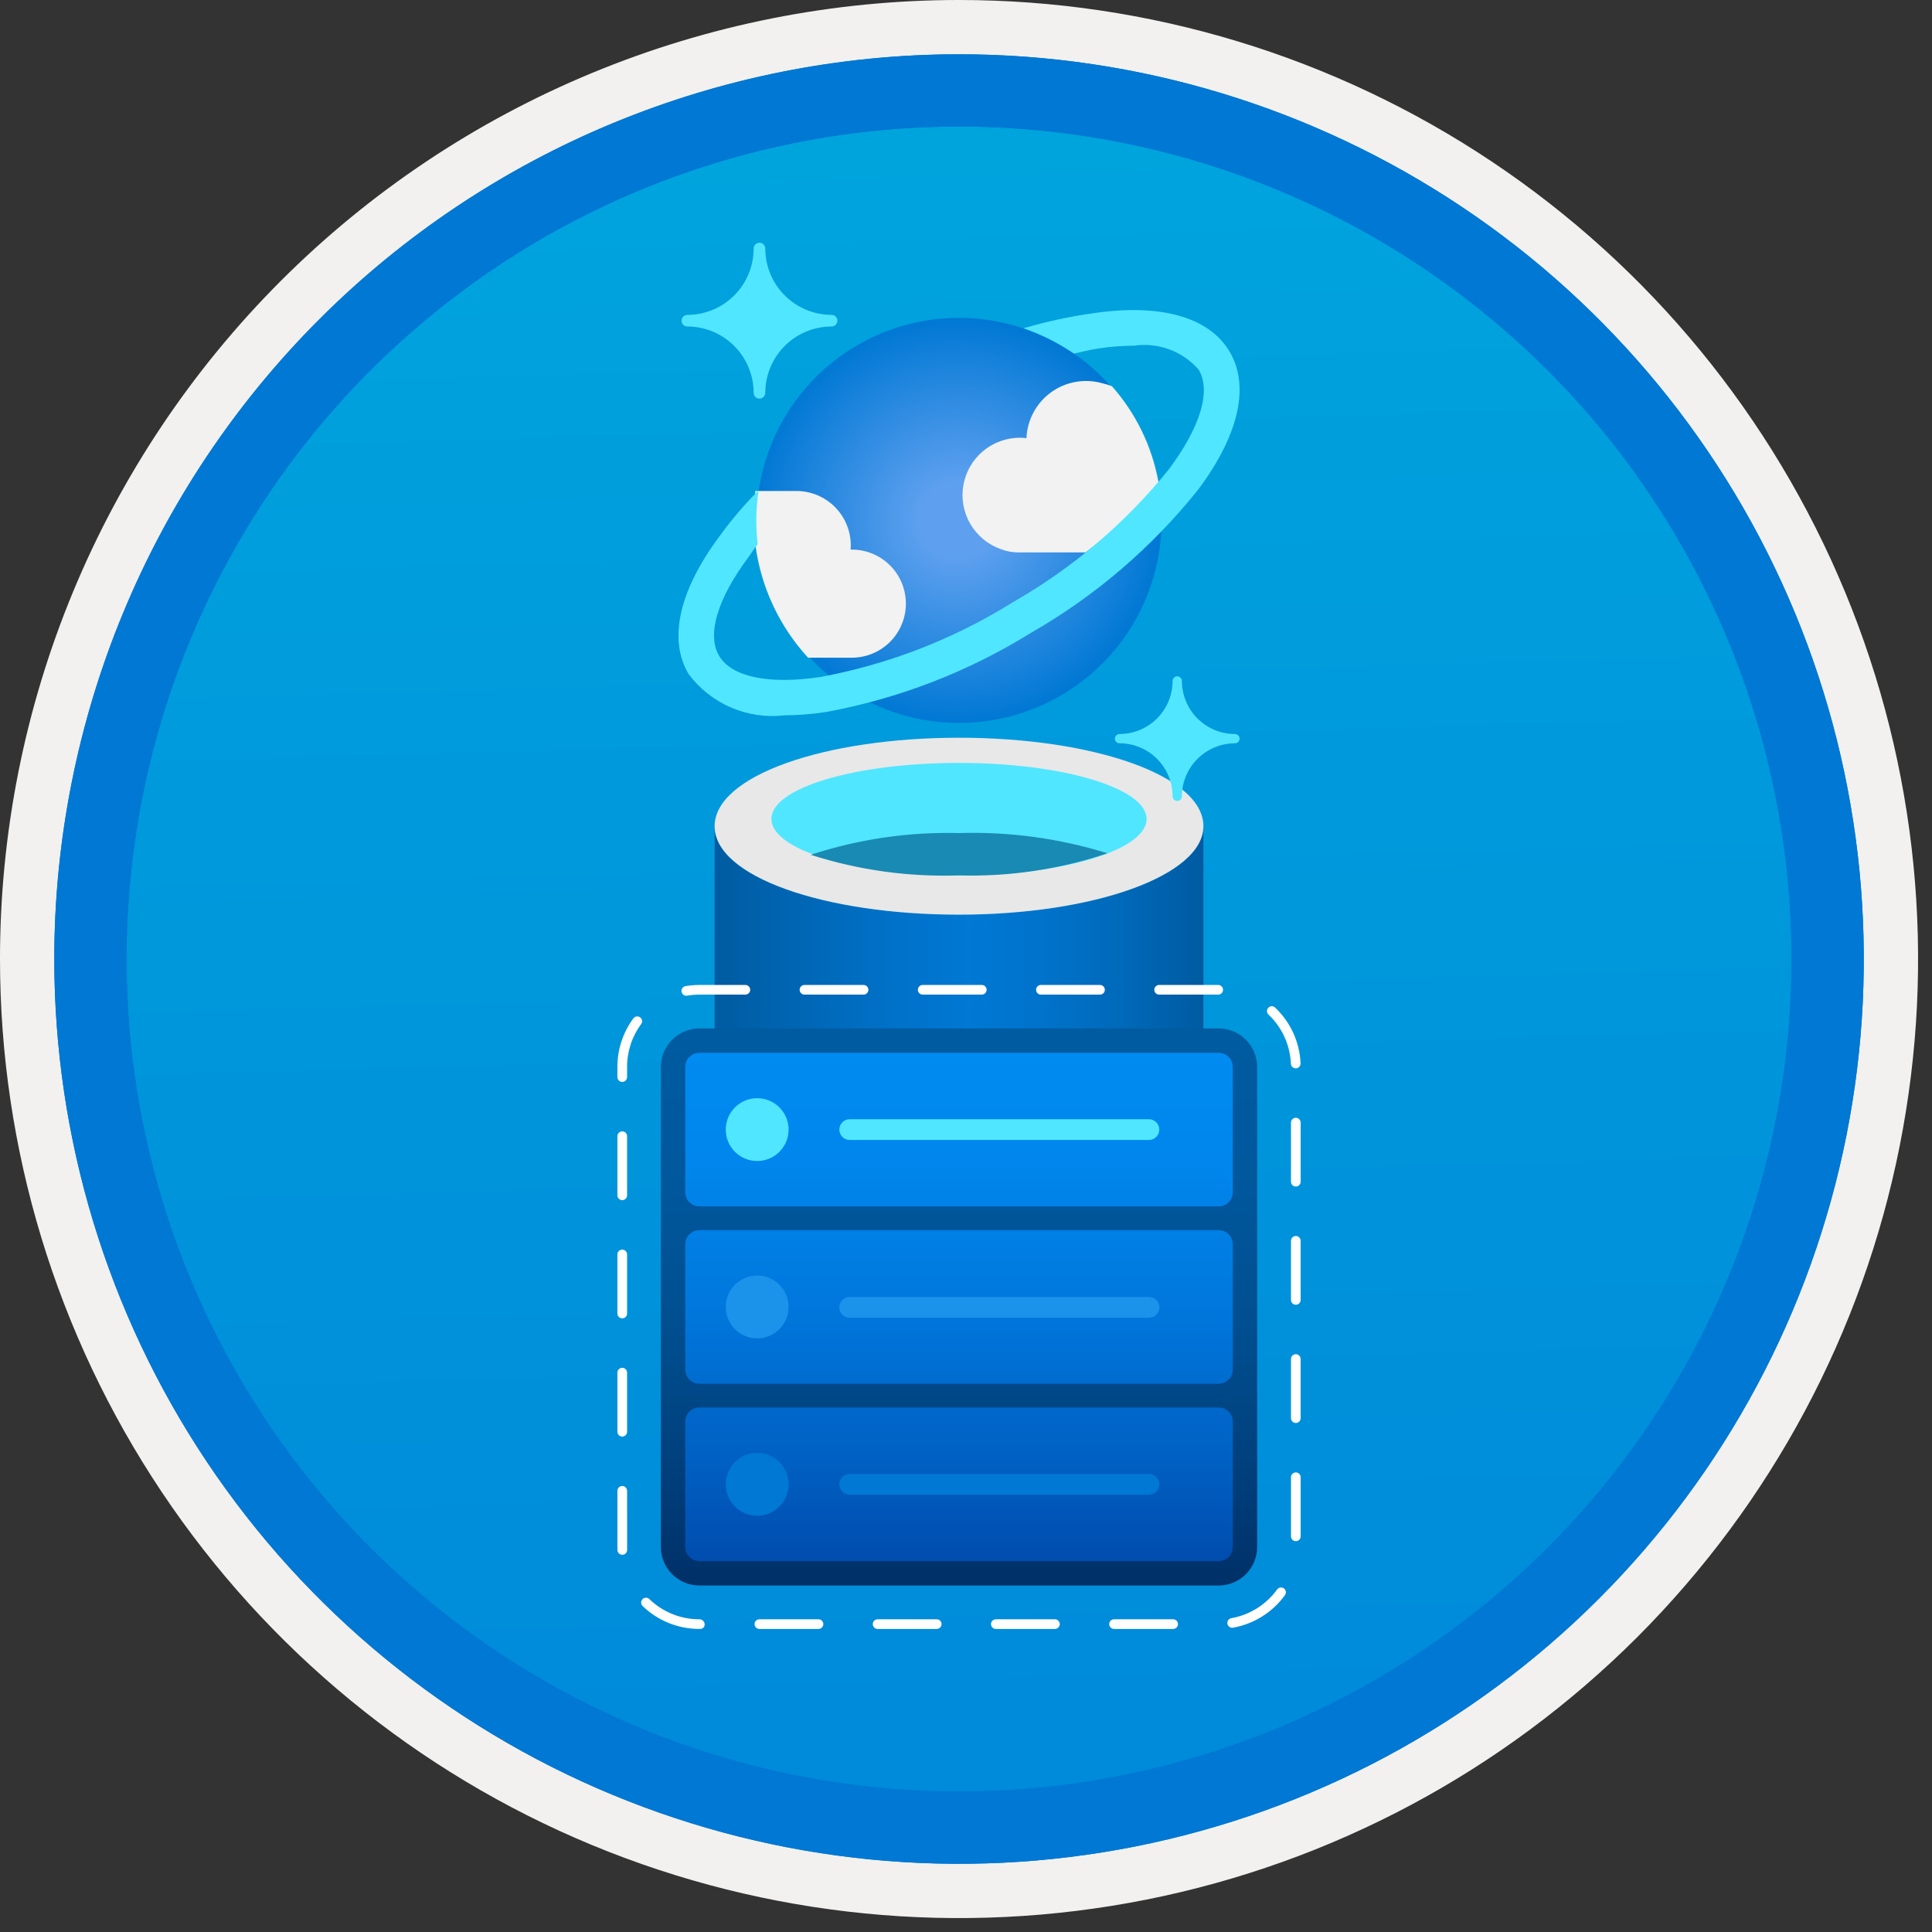<svg width="100" height="100" viewBox="0 0 100 100" fill="none" xmlns="http://www.w3.org/2000/svg">
<rect x="0" y="0" width="100" height="100" fill="#333333" stroke="none"/>
<g clip-path="url(#clip0_374_3754)">
<path d="M49.64 96.45C40.382 96.45 31.332 93.704 23.634 88.561C15.936 83.417 9.936 76.107 6.393 67.553C2.85 59 1.923 49.588 3.73 40.508C5.536 31.427 9.994 23.087 16.54 16.54C23.087 9.994 31.428 5.535 40.508 3.729C49.588 1.923 59 2.85 67.553 6.393C76.107 9.936 83.418 15.936 88.561 23.634C93.705 31.331 96.45 40.382 96.45 49.64C96.451 55.787 95.24 61.874 92.888 67.554C90.535 73.233 87.088 78.394 82.741 82.74C78.394 87.087 73.234 90.535 67.554 92.888C61.875 95.24 55.787 96.45 49.64 96.45V96.45Z" fill="url(#paint0_linear_374_3754)"/>
<path fill-rule="evenodd" clip-rule="evenodd" d="M95.54 49.64C95.54 58.718 92.848 67.592 87.805 75.141C82.761 82.689 75.592 88.572 67.205 92.046C58.818 95.52 49.589 96.429 40.685 94.658C31.782 92.887 23.603 88.515 17.184 82.096C10.765 75.677 6.393 67.498 4.622 58.594C2.851 49.691 3.76 40.462 7.234 32.075C10.708 23.688 16.591 16.519 24.139 11.475C31.688 6.432 40.562 3.74 49.64 3.74C55.668 3.74 61.636 4.927 67.205 7.234C72.774 9.54 77.834 12.921 82.096 17.184C86.359 21.446 89.739 26.506 92.046 32.075C94.353 37.644 95.54 43.612 95.54 49.64V49.64ZM49.64 -0C59.458 -0 69.055 2.911 77.219 8.366C85.382 13.82 91.744 21.573 95.501 30.643C99.258 39.714 100.242 49.695 98.326 59.324C96.411 68.953 91.683 77.798 84.741 84.741C77.799 91.683 68.954 96.411 59.324 98.326C49.695 100.241 39.714 99.258 30.644 95.501C21.573 91.744 13.82 85.382 8.366 77.218C2.911 69.055 -1.61629e-06 59.458 3.61524e-07 49.64C-0.001 43.121 1.283 36.666 3.777 30.642C6.271 24.62 9.928 19.147 14.537 14.537C19.147 9.928 24.62 6.271 30.643 3.777C36.666 1.283 43.121 -0.001 49.64 -0V-0Z" fill="#F2F1F0"/>
<path fill-rule="evenodd" clip-rule="evenodd" d="M92.73 49.64C92.73 58.162 90.202 66.493 85.468 73.579C80.733 80.666 74.003 86.189 66.129 89.45C58.256 92.711 49.592 93.565 41.233 91.902C32.874 90.239 25.197 86.135 19.17 80.109C13.144 74.083 9.04 66.405 7.378 58.046C5.715 49.688 6.568 41.024 9.83 33.15C13.091 25.276 18.614 18.547 25.7 13.812C32.786 9.077 41.117 6.55 49.64 6.55C55.298 6.55 60.902 7.664 66.13 9.829C71.358 11.995 76.108 15.169 80.11 19.17C84.111 23.171 87.285 27.922 89.45 33.15C91.616 38.378 92.73 43.981 92.73 49.64ZM49.64 2.81C58.902 2.81 67.956 5.557 75.657 10.702C83.358 15.848 89.36 23.162 92.905 31.719C96.449 40.276 97.377 49.692 95.57 58.776C93.763 67.86 89.303 76.204 82.753 82.754C76.204 89.303 67.86 93.763 58.776 95.57C49.691 97.377 40.276 96.45 31.718 92.905C23.161 89.361 15.848 83.359 10.702 75.657C5.556 67.956 2.81 58.902 2.81 49.64C2.811 37.22 7.745 25.31 16.527 16.527C25.309 7.745 37.22 2.811 49.64 2.81V2.81Z" fill="#0078D4"/>
<path fill-rule="evenodd" clip-rule="evenodd" d="M92.73 49.64C92.73 58.162 90.202 66.493 85.468 73.579C80.733 80.665 74.003 86.189 66.129 89.45C58.256 92.711 49.592 93.565 41.233 91.902C32.874 90.239 25.197 86.135 19.17 80.109C13.144 74.083 9.04 66.405 7.378 58.046C5.715 49.688 6.568 41.024 9.83 33.15C13.091 25.276 18.614 18.547 25.7 13.812C32.786 9.077 41.117 6.55 49.64 6.55C55.298 6.55 60.902 7.664 66.13 9.829C71.358 11.995 76.108 15.169 80.11 19.17C84.111 23.171 87.285 27.922 89.45 33.15C91.616 38.378 92.73 43.981 92.73 49.64V49.64ZM49.64 2.81C58.902 2.81 67.956 5.556 75.657 10.702C83.358 15.848 89.36 23.162 92.905 31.719C96.449 40.276 97.377 49.692 95.57 58.776C93.763 67.86 89.303 76.204 82.753 82.754C76.204 89.303 67.86 93.763 58.776 95.57C49.691 97.377 40.276 96.45 31.718 92.905C23.161 89.361 15.848 83.358 10.702 75.657C5.556 67.956 2.81 58.902 2.81 49.64C2.811 37.22 7.745 25.309 16.527 16.527C25.309 7.745 37.22 2.811 49.64 2.81V2.81Z" fill="#0078D4"/>
<path d="M49.639 47.342C42.653 47.342 36.989 45.369 36.989 42.764V67.156C36.989 69.662 42.554 71.695 49.461 71.734H49.639C56.625 71.734 62.288 69.761 62.288 67.156V42.764C62.288 45.31 56.625 47.342 49.639 47.342Z" fill="url(#paint1_linear_374_3754)"/>
<path d="M62.288 42.764C62.288 45.31 56.625 47.342 49.639 47.342C42.653 47.342 36.989 45.369 36.989 42.764C36.989 40.159 42.653 38.185 49.639 38.185C56.625 38.185 62.288 40.159 62.288 42.764Z" fill="#E8E8E8"/>
<path d="M59.348 42.389C59.348 44.007 54.987 45.31 49.639 45.31C44.291 45.31 39.929 44.007 39.929 42.389C39.929 40.771 44.291 39.488 49.639 39.488C54.987 39.488 59.348 40.79 59.348 42.389Z" fill="#50E6FF"/>
<path d="M49.639 43.119C47.035 43.053 44.438 43.433 41.962 44.244C44.44 45.04 47.038 45.4 49.639 45.31C52.245 45.386 54.845 44.998 57.316 44.165C54.833 43.392 52.238 43.038 49.639 43.119V43.119Z" fill="#198AB3"/>
<path d="M39.31 20.632C39.231 20.633 39.154 20.602 39.098 20.546C39.042 20.49 39.01 20.414 39.009 20.335V20.331C39.008 19.422 38.646 18.549 38.002 17.906C37.359 17.262 36.487 16.901 35.577 16.899C35.498 16.899 35.421 16.868 35.365 16.812C35.309 16.756 35.277 16.68 35.276 16.6V16.6C35.276 16.561 35.284 16.521 35.299 16.485C35.314 16.449 35.337 16.415 35.364 16.387C35.392 16.36 35.425 16.337 35.462 16.322C35.498 16.307 35.538 16.299 35.577 16.299C36.487 16.298 37.36 15.936 38.003 15.292C38.647 14.648 39.008 13.776 39.009 12.865C39.009 12.786 39.04 12.71 39.096 12.653C39.151 12.597 39.227 12.565 39.307 12.565H39.31C39.389 12.564 39.465 12.595 39.522 12.651C39.578 12.707 39.61 12.783 39.611 12.862V12.865C39.612 13.775 39.974 14.648 40.617 15.291C41.261 15.934 42.133 16.296 43.043 16.298C43.122 16.297 43.199 16.328 43.255 16.384C43.311 16.44 43.343 16.516 43.344 16.595V16.598C43.344 16.678 43.313 16.754 43.257 16.81C43.202 16.867 43.126 16.899 43.046 16.899H43.043C42.133 16.9 41.261 17.262 40.617 17.905C39.974 18.549 39.612 19.421 39.611 20.331C39.61 20.411 39.578 20.487 39.522 20.544C39.466 20.6 39.39 20.632 39.31 20.632V20.632Z" fill="#50E6FF"/>
<path d="M60.934 41.458C60.902 41.458 60.871 41.452 60.842 41.44C60.812 41.428 60.786 41.41 60.764 41.388C60.741 41.365 60.723 41.339 60.711 41.309C60.699 41.28 60.693 41.249 60.693 41.217C60.692 40.489 60.403 39.791 59.888 39.277C59.373 38.762 58.675 38.473 57.947 38.472C57.884 38.472 57.823 38.447 57.778 38.402C57.733 38.357 57.707 38.296 57.706 38.233V38.233C57.706 38.201 57.713 38.169 57.725 38.14C57.737 38.111 57.755 38.084 57.777 38.062C57.8 38.04 57.826 38.022 57.855 38.01C57.885 37.998 57.916 37.992 57.947 37.992C58.675 37.991 59.373 37.702 59.888 37.187C60.403 36.672 60.693 35.974 60.693 35.246C60.693 35.182 60.718 35.121 60.764 35.076C60.809 35.031 60.87 35.005 60.934 35.005C60.965 35.005 60.997 35.011 61.026 35.023C61.055 35.036 61.082 35.053 61.104 35.076C61.127 35.098 61.144 35.125 61.156 35.154C61.169 35.183 61.175 35.215 61.175 35.246C61.175 35.974 61.465 36.672 61.979 37.187C62.494 37.702 63.192 37.991 63.92 37.992C63.984 37.992 64.045 38.017 64.09 38.062C64.135 38.107 64.16 38.168 64.16 38.232C64.16 38.296 64.135 38.357 64.09 38.402C64.046 38.447 63.985 38.473 63.921 38.473H63.92C63.192 38.474 62.495 38.764 61.98 39.279C61.465 39.793 61.176 40.491 61.175 41.219C61.174 41.282 61.149 41.343 61.103 41.388C61.058 41.433 60.997 41.458 60.934 41.458V41.458Z" fill="#50E6FF"/>
<path d="M59.837 24.5C60.319 26.517 60.192 28.631 59.472 30.576C58.752 32.521 57.471 34.209 55.792 35.425C54.114 36.642 52.111 37.334 50.039 37.413C47.967 37.493 45.918 36.955 44.151 35.87C42.384 34.785 40.979 33.2 40.112 31.315C39.246 29.431 38.959 27.332 39.285 25.285C39.612 23.237 40.538 21.332 41.948 19.811C43.357 18.29 45.186 17.22 47.203 16.738H47.203C49.907 16.092 52.758 16.547 55.127 18.003C57.497 19.458 59.191 21.795 59.837 24.5V24.5Z" fill="url(#paint2_radial_374_3754)"/>
<path d="M44.017 34.042C44.758 34.061 45.478 33.785 46.016 33.274C46.555 32.763 46.868 32.059 46.887 31.317C46.907 30.576 46.631 29.856 46.12 29.318C45.609 28.78 44.905 28.466 44.163 28.447C44.117 28.446 44.071 28.445 44.025 28.447C44.033 28.367 44.038 28.287 44.037 28.207C44.03 27.461 43.728 26.747 43.196 26.223C42.664 25.7 41.946 25.408 41.199 25.412H39.101C38.896 26.962 39.034 28.539 39.505 30.03C39.976 31.521 40.768 32.891 41.826 34.042L44.017 34.042Z" fill="#F2F2F2"/>
<path d="M59.967 24.987C59.969 24.961 59.965 24.936 59.955 24.912C59.617 23.084 58.786 21.382 57.553 19.991C57.392 19.927 57.227 19.875 57.059 19.838C56.61 19.71 56.138 19.685 55.678 19.766C55.218 19.847 54.783 20.031 54.404 20.304C54.026 20.578 53.715 20.934 53.494 21.345C53.273 21.756 53.148 22.212 53.129 22.679C53.016 22.666 52.902 22.658 52.788 22.657C52.088 22.657 51.411 22.904 50.875 23.355C50.34 23.805 49.982 24.431 49.863 25.121C49.744 25.81 49.873 26.52 50.226 27.123C50.58 27.727 51.136 28.187 51.795 28.421C52.089 28.536 52.403 28.594 52.719 28.592H56.188C57.58 27.538 58.848 26.328 59.967 24.987V24.987Z" fill="#F2F2F2"/>
<path d="M63.633 18.182C62.559 16.393 60.045 15.696 56.535 16.219C55.332 16.39 54.143 16.648 52.978 16.991C53.902 17.311 54.78 17.751 55.588 18.302C56 18.211 56.413 18.104 56.81 18.044C57.433 17.947 58.063 17.896 58.694 17.892C59.311 17.803 59.94 17.869 60.525 18.086C61.109 18.302 61.63 18.661 62.041 19.13V19.13C62.695 20.22 62.143 22.084 60.527 24.256C58.281 27.052 55.529 29.399 52.414 31.177C49.369 33.077 45.993 34.388 42.464 35.041C39.792 35.441 37.882 35.041 37.227 33.955C36.573 32.868 37.125 30.999 38.741 28.838C38.941 28.57 38.99 28.438 39.218 28.168C39.111 27.242 39.126 26.306 39.262 25.383C38.536 26.111 37.867 26.895 37.263 27.727C35.146 30.558 34.572 33.104 35.645 34.893C36.212 35.651 36.968 36.247 37.837 36.621C38.707 36.996 39.66 37.136 40.6 37.026C41.316 37.023 42.03 36.965 42.737 36.856C46.505 36.168 50.109 34.777 53.362 32.755C56.684 30.854 59.617 28.343 62.008 25.354C64.132 22.517 64.706 19.973 63.633 18.182Z" fill="#50E6FF"/>
<path d="M60.722 84.314H57.663C57.596 84.314 57.533 84.288 57.486 84.241C57.439 84.194 57.413 84.13 57.413 84.064C57.413 83.998 57.439 83.934 57.486 83.887C57.533 83.84 57.596 83.814 57.663 83.814H60.722C60.788 83.814 60.852 83.84 60.899 83.887C60.946 83.934 60.972 83.998 60.972 84.064C60.972 84.13 60.946 84.194 60.899 84.241C60.852 84.288 60.788 84.314 60.722 84.314ZM54.603 84.314H51.544C51.477 84.314 51.414 84.288 51.367 84.241C51.32 84.194 51.294 84.13 51.294 84.064C51.294 83.998 51.32 83.934 51.367 83.887C51.414 83.84 51.477 83.814 51.544 83.814H54.603C54.669 83.814 54.733 83.84 54.78 83.887C54.827 83.934 54.853 83.998 54.853 84.064C54.853 84.13 54.827 84.194 54.78 84.241C54.733 84.288 54.669 84.314 54.603 84.314ZM48.484 84.314H45.425C45.359 84.314 45.295 84.288 45.248 84.241C45.202 84.194 45.175 84.13 45.175 84.064C45.175 83.998 45.202 83.934 45.248 83.887C45.295 83.84 45.359 83.814 45.425 83.814H48.484C48.55 83.814 48.614 83.84 48.661 83.887C48.708 83.934 48.734 83.998 48.734 84.064C48.734 84.13 48.708 84.194 48.661 84.241C48.614 84.288 48.55 84.314 48.484 84.314ZM42.366 84.314H39.306C39.24 84.314 39.176 84.288 39.129 84.241C39.083 84.194 39.056 84.13 39.056 84.064C39.056 83.998 39.083 83.934 39.129 83.887C39.176 83.84 39.24 83.814 39.306 83.814H42.366C42.432 83.814 42.496 83.84 42.542 83.887C42.589 83.934 42.616 83.998 42.616 84.064C42.616 84.13 42.589 84.194 42.542 84.241C42.496 84.288 42.432 84.314 42.366 84.314V84.314ZM36.247 84.314H36.201C35.104 84.315 34.049 83.89 33.26 83.127C33.213 83.081 33.186 83.018 33.185 82.952C33.184 82.886 33.209 82.822 33.255 82.774C33.301 82.727 33.364 82.699 33.43 82.698C33.496 82.697 33.56 82.721 33.608 82.767C34.303 83.44 35.233 83.815 36.201 83.814C36.269 83.813 36.336 83.839 36.386 83.885C36.437 83.931 36.468 83.995 36.473 84.064C36.476 84.095 36.472 84.127 36.462 84.157C36.452 84.187 36.435 84.215 36.414 84.238C36.393 84.261 36.367 84.28 36.338 84.293C36.309 84.306 36.278 84.313 36.247 84.314ZM63.777 84.253C63.714 84.253 63.654 84.23 63.608 84.187C63.562 84.145 63.533 84.087 63.528 84.025C63.522 83.963 63.54 83.901 63.578 83.851C63.616 83.801 63.671 83.768 63.733 83.757C64.686 83.588 65.537 83.055 66.104 82.27C66.123 82.244 66.148 82.221 66.176 82.204C66.204 82.187 66.235 82.175 66.268 82.17C66.3 82.165 66.333 82.166 66.365 82.174C66.397 82.182 66.428 82.196 66.454 82.215C66.481 82.234 66.503 82.259 66.52 82.287C66.538 82.315 66.549 82.346 66.554 82.379C66.559 82.412 66.558 82.445 66.55 82.477C66.542 82.509 66.528 82.539 66.508 82.565C65.865 83.454 64.901 84.058 63.821 84.249C63.806 84.251 63.792 84.253 63.777 84.253V84.253ZM32.211 80.475C32.146 80.475 32.084 80.45 32.037 80.406C31.99 80.361 31.963 80.299 31.96 80.235C31.959 80.181 31.957 80.126 31.957 80.071V77.166C31.957 77.1 31.984 77.036 32.031 76.989C32.078 76.942 32.141 76.916 32.208 76.916C32.274 76.916 32.337 76.942 32.384 76.989C32.431 77.036 32.458 77.1 32.458 77.166L32.461 80.216C32.463 80.282 32.439 80.347 32.394 80.395C32.349 80.444 32.286 80.473 32.22 80.475L32.211 80.475ZM67.071 79.771C67.004 79.771 66.941 79.745 66.894 79.698C66.847 79.651 66.821 79.588 66.821 79.521V76.462C66.821 76.396 66.847 76.332 66.894 76.285C66.941 76.239 67.004 76.212 67.071 76.212C67.137 76.212 67.201 76.239 67.248 76.285C67.294 76.332 67.321 76.396 67.321 76.462V79.521C67.321 79.588 67.294 79.651 67.248 79.698C67.201 79.745 67.137 79.771 67.071 79.771V79.771ZM32.208 74.357C32.141 74.357 32.078 74.33 32.031 74.284C31.984 74.237 31.958 74.173 31.957 74.107V71.047C31.957 70.981 31.984 70.917 32.031 70.871C32.078 70.824 32.141 70.797 32.208 70.797C32.274 70.797 32.337 70.824 32.384 70.871C32.431 70.917 32.458 70.981 32.458 71.047V74.107C32.458 74.173 32.431 74.237 32.384 74.284C32.337 74.33 32.274 74.357 32.208 74.357V74.357ZM67.071 73.653C67.004 73.653 66.941 73.626 66.894 73.579C66.847 73.533 66.821 73.469 66.821 73.403V70.344C66.821 70.277 66.847 70.214 66.894 70.167C66.941 70.12 67.004 70.094 67.071 70.094C67.137 70.094 67.201 70.12 67.248 70.167C67.294 70.214 67.321 70.277 67.321 70.344V73.403C67.321 73.469 67.294 73.533 67.248 73.579C67.201 73.626 67.137 73.653 67.071 73.653V73.653ZM32.208 68.238C32.141 68.238 32.078 68.212 32.031 68.165C31.984 68.118 31.958 68.055 31.957 67.988V64.929C31.957 64.862 31.984 64.799 32.031 64.752C32.078 64.705 32.141 64.679 32.208 64.679C32.274 64.679 32.337 64.705 32.384 64.752C32.431 64.799 32.458 64.862 32.458 64.929V67.988C32.458 68.055 32.431 68.118 32.384 68.165C32.337 68.212 32.274 68.238 32.208 68.238V68.238ZM67.071 67.534C67.004 67.534 66.941 67.508 66.894 67.461C66.847 67.414 66.821 67.35 66.821 67.284V64.225C66.821 64.159 66.847 64.095 66.894 64.048C66.941 64.001 67.004 63.975 67.071 63.975C67.137 63.975 67.201 64.001 67.248 64.048C67.294 64.095 67.321 64.159 67.321 64.225V67.284C67.321 67.35 67.294 67.414 67.248 67.461C67.201 67.508 67.137 67.534 67.071 67.534V67.534ZM32.208 62.12C32.141 62.12 32.078 62.093 32.031 62.046C31.984 61.999 31.958 61.936 31.957 61.87V58.81C31.957 58.744 31.984 58.68 32.031 58.633C32.078 58.586 32.141 58.56 32.208 58.56C32.274 58.56 32.337 58.586 32.384 58.633C32.431 58.68 32.458 58.744 32.458 58.81V61.87C32.458 61.936 32.431 61.999 32.384 62.046C32.337 62.093 32.274 62.12 32.208 62.12V62.12ZM67.071 61.415C67.004 61.415 66.941 61.389 66.894 61.342C66.847 61.295 66.821 61.232 66.821 61.165V58.106C66.821 58.04 66.847 57.976 66.894 57.929C66.941 57.882 67.004 57.856 67.071 57.856C67.137 57.856 67.201 57.882 67.248 57.929C67.294 57.976 67.321 58.04 67.321 58.106V61.166C67.321 61.232 67.294 61.295 67.248 61.342C67.201 61.389 67.137 61.415 67.071 61.415V61.415ZM32.208 56C32.141 56 32.078 55.974 32.031 55.927C31.984 55.88 31.958 55.817 31.957 55.75V55.225C31.955 54.32 32.245 53.438 32.784 52.71C32.823 52.657 32.882 52.621 32.948 52.612C33.013 52.602 33.08 52.618 33.133 52.658C33.187 52.697 33.222 52.756 33.232 52.822C33.242 52.887 33.225 52.954 33.186 53.007C32.711 53.649 32.456 54.427 32.458 55.225V55.75C32.458 55.817 32.431 55.88 32.384 55.927C32.337 55.974 32.274 56 32.208 56V56ZM67.067 55.297C67.002 55.297 66.941 55.272 66.894 55.228C66.847 55.183 66.82 55.122 66.817 55.058C66.775 54.091 66.359 53.178 65.656 52.514C65.632 52.491 65.613 52.464 65.6 52.434C65.586 52.404 65.579 52.372 65.578 52.339C65.577 52.306 65.583 52.274 65.594 52.243C65.606 52.212 65.624 52.184 65.647 52.161C65.669 52.137 65.696 52.118 65.726 52.104C65.756 52.091 65.788 52.084 65.821 52.083C65.854 52.082 65.886 52.088 65.917 52.099C65.948 52.111 65.976 52.129 65.999 52.151C66.797 52.905 67.269 53.94 67.317 55.037C67.32 55.103 67.296 55.167 67.251 55.216C67.206 55.265 67.144 55.294 67.078 55.297H67.067ZM35.523 51.539C35.46 51.539 35.4 51.515 35.354 51.473C35.308 51.431 35.279 51.372 35.274 51.31C35.269 51.248 35.287 51.185 35.325 51.136C35.364 51.086 35.419 51.053 35.481 51.042C35.718 51.002 35.959 50.982 36.2 50.981H38.58C38.646 50.981 38.709 51.008 38.756 51.055C38.803 51.102 38.83 51.165 38.83 51.231C38.83 51.298 38.803 51.361 38.756 51.408C38.709 51.455 38.646 51.481 38.58 51.481H36.201C35.988 51.482 35.775 51.5 35.565 51.536C35.551 51.538 35.537 51.539 35.523 51.539V51.539ZM63.054 51.481H59.995C59.928 51.481 59.865 51.455 59.818 51.408C59.771 51.361 59.745 51.298 59.745 51.231C59.745 51.165 59.771 51.102 59.818 51.055C59.865 51.008 59.928 50.981 59.995 50.981H63.054C63.12 50.981 63.184 51.008 63.231 51.055C63.278 51.102 63.304 51.165 63.304 51.231C63.304 51.298 63.278 51.361 63.231 51.408C63.184 51.455 63.12 51.481 63.054 51.481ZM56.935 51.481H53.877C53.81 51.481 53.747 51.455 53.7 51.408C53.653 51.361 53.627 51.298 53.627 51.231C53.627 51.165 53.653 51.102 53.7 51.055C53.747 51.008 53.81 50.981 53.877 50.981H56.935C57.001 50.981 57.065 51.008 57.112 51.055C57.159 51.102 57.185 51.165 57.185 51.231C57.185 51.298 57.159 51.361 57.112 51.408C57.065 51.455 57.001 51.481 56.935 51.481H56.935ZM50.817 51.481H47.757C47.691 51.481 47.627 51.455 47.581 51.408C47.534 51.361 47.507 51.298 47.507 51.231C47.507 51.165 47.534 51.102 47.581 51.055C47.627 51.008 47.691 50.981 47.757 50.981H50.817C50.883 50.981 50.947 51.008 50.994 51.055C51.041 51.102 51.067 51.165 51.067 51.231C51.067 51.298 51.041 51.361 50.994 51.408C50.947 51.455 50.883 51.481 50.817 51.481V51.481ZM44.698 51.481H41.639C41.573 51.481 41.509 51.455 41.462 51.408C41.416 51.361 41.389 51.298 41.389 51.231C41.389 51.165 41.416 51.102 41.462 51.055C41.509 51.008 41.573 50.981 41.639 50.981H44.698C44.764 50.981 44.828 51.008 44.874 51.055C44.921 51.102 44.948 51.165 44.948 51.231C44.948 51.298 44.921 51.361 44.874 51.408C44.828 51.455 44.764 51.481 44.698 51.481Z" fill="white"/>
<path d="M63.077 53.231H36.201C35.1 53.231 34.207 54.124 34.207 55.225V80.07C34.207 81.171 35.1 82.064 36.201 82.064H63.077C64.178 82.064 65.07 81.171 65.07 80.07V55.225C65.07 54.124 64.178 53.231 63.077 53.231Z" fill="url(#paint3_linear_374_3754)"/>
<path d="M63.077 62.443H36.201C36.007 62.443 35.82 62.366 35.683 62.229C35.546 62.092 35.469 61.905 35.469 61.711V55.225C35.469 55.129 35.488 55.034 35.525 54.945C35.561 54.856 35.615 54.776 35.683 54.708C35.751 54.64 35.832 54.586 35.92 54.549C36.009 54.512 36.105 54.493 36.201 54.493H63.077C63.173 54.493 63.268 54.512 63.357 54.549C63.446 54.586 63.526 54.64 63.594 54.708C63.662 54.776 63.716 54.856 63.753 54.945C63.79 55.034 63.809 55.129 63.809 55.225V61.711C63.809 61.905 63.732 62.092 63.594 62.229C63.457 62.366 63.271 62.443 63.077 62.443V62.443ZM63.809 70.891V64.405C63.809 64.21 63.732 64.024 63.594 63.887C63.457 63.75 63.271 63.673 63.077 63.673H36.201C36.007 63.673 35.82 63.75 35.683 63.887C35.546 64.024 35.469 64.21 35.469 64.405V70.891C35.469 70.987 35.488 71.082 35.525 71.171C35.561 71.26 35.615 71.34 35.683 71.408C35.751 71.476 35.832 71.53 35.92 71.567C36.009 71.604 36.105 71.623 36.201 71.623H63.077C63.173 71.623 63.268 71.604 63.357 71.567C63.446 71.53 63.526 71.476 63.594 71.408C63.662 71.34 63.716 71.26 63.753 71.171C63.79 71.082 63.809 70.987 63.809 70.891V70.891ZM63.809 80.07V73.584C63.809 73.39 63.732 73.204 63.594 73.067C63.457 72.929 63.271 72.852 63.077 72.852H36.201C36.007 72.852 35.82 72.929 35.683 73.067C35.546 73.204 35.469 73.39 35.469 73.584V80.07C35.469 80.265 35.546 80.451 35.683 80.588C35.82 80.725 36.007 80.802 36.201 80.802H63.077C63.271 80.802 63.457 80.725 63.594 80.588C63.732 80.451 63.809 80.265 63.809 80.07V80.07Z" fill="url(#paint4_linear_374_3754)"/>
<path d="M39.191 60.094C40.089 60.094 40.818 59.366 40.818 58.468C40.818 57.57 40.089 56.842 39.191 56.842C38.293 56.842 37.565 57.57 37.565 58.468C37.565 59.366 38.293 60.094 39.191 60.094Z" fill="#50E6FF"/>
<path d="M39.191 69.274C40.089 69.274 40.818 68.546 40.818 67.648C40.818 66.75 40.089 66.022 39.191 66.022C38.293 66.022 37.565 66.75 37.565 67.648C37.565 68.546 38.293 69.274 39.191 69.274Z" fill="#1B93EB"/>
<path d="M39.191 78.454C40.089 78.454 40.818 77.725 40.818 76.827C40.818 75.929 40.089 75.201 39.191 75.201C38.293 75.201 37.565 75.929 37.565 76.827C37.565 77.725 38.293 78.454 39.191 78.454Z" fill="#0078D4"/>
<path d="M59.468 59.006H43.982C43.839 59.006 43.703 58.949 43.602 58.848C43.501 58.748 43.444 58.611 43.444 58.468C43.444 58.326 43.501 58.189 43.602 58.088C43.703 57.987 43.839 57.931 43.982 57.931H59.468C59.611 57.931 59.748 57.987 59.848 58.088C59.949 58.189 60.006 58.326 60.006 58.468C60.006 58.611 59.949 58.748 59.848 58.848C59.748 58.949 59.611 59.006 59.468 59.006V59.006Z" fill="#50E6FF"/>
<path d="M59.468 68.206H43.982C43.911 68.207 43.841 68.193 43.775 68.166C43.71 68.139 43.65 68.1 43.6 68.05C43.55 68 43.51 67.941 43.483 67.875C43.456 67.81 43.442 67.74 43.442 67.669C43.442 67.598 43.456 67.528 43.483 67.463C43.51 67.397 43.55 67.338 43.6 67.288C43.65 67.238 43.71 67.198 43.775 67.171C43.841 67.145 43.911 67.131 43.982 67.131H59.468C59.539 67.131 59.609 67.145 59.675 67.171C59.74 67.198 59.8 67.238 59.85 67.288C59.9 67.338 59.94 67.397 59.967 67.463C59.994 67.528 60.008 67.598 60.008 67.669C60.008 67.74 59.994 67.81 59.967 67.875C59.94 67.941 59.9 68 59.85 68.05C59.8 68.1 59.74 68.139 59.675 68.166C59.609 68.193 59.539 68.207 59.468 68.206V68.206Z" fill="#1B93EB"/>
<path d="M59.468 77.365H43.982C43.911 77.365 43.841 77.351 43.776 77.324C43.711 77.297 43.652 77.258 43.602 77.208C43.552 77.158 43.512 77.099 43.485 77.033C43.458 76.968 43.444 76.898 43.444 76.828C43.444 76.757 43.458 76.687 43.485 76.622C43.512 76.557 43.552 76.497 43.602 76.447C43.652 76.397 43.711 76.358 43.776 76.331C43.841 76.304 43.911 76.29 43.982 76.29H59.468C59.539 76.29 59.609 76.304 59.674 76.331C59.739 76.358 59.798 76.397 59.848 76.447C59.898 76.497 59.938 76.557 59.965 76.622C59.992 76.687 60.006 76.757 60.006 76.828C60.006 76.898 59.992 76.968 59.965 77.033C59.938 77.099 59.898 77.158 59.848 77.208C59.798 77.258 59.739 77.297 59.674 77.324C59.609 77.351 59.539 77.365 59.468 77.365V77.365Z" fill="#0078D4"/>
</g>
<defs>
<linearGradient id="paint0_linear_374_3754" x1="47.87" y1="-15.153" x2="51.852" y2="130.615" gradientUnits="userSpaceOnUse">
<stop stop-color="#00ABDE"/>
<stop offset="1" stop-color="#007ED8"/>
</linearGradient>
<linearGradient id="paint1_linear_374_3754" x1="36.989" y1="57.249" x2="62.288" y2="57.249" gradientUnits="userSpaceOnUse">
<stop stop-color="#005BA1"/>
<stop offset="0.07" stop-color="#0060A9"/>
<stop offset="0.36" stop-color="#0071C8"/>
<stop offset="0.52" stop-color="#0078D4"/>
<stop offset="0.64" stop-color="#0074CD"/>
<stop offset="0.82" stop-color="#006ABB"/>
<stop offset="1" stop-color="#005BA1"/>
</linearGradient>
<radialGradient id="paint2_radial_374_3754" cx="0" cy="0" r="1" gradientUnits="userSpaceOnUse" gradientTransform="translate(49.559 26.936) scale(10.54 10.449)">
<stop offset="0.183" stop-color="#5EA0EF"/>
<stop offset="1" stop-color="#0078D4"/>
</radialGradient>
<linearGradient id="paint3_linear_374_3754" x1="49.639" y1="82.064" x2="49.639" y2="53.18" gradientUnits="userSpaceOnUse">
<stop stop-color="#003067"/>
<stop offset="0.2" stop-color="#003F7C"/>
<stop offset="0.47" stop-color="#004F90"/>
<stop offset="0.74" stop-color="#00589D"/>
<stop offset="1" stop-color="#005BA1"/>
</linearGradient>
<linearGradient id="paint4_linear_374_3754" x1="49.639" y1="80.802" x2="49.639" y2="54.493" gradientUnits="userSpaceOnUse">
<stop stop-color="#004DAE"/>
<stop offset="0.21" stop-color="#0061C4"/>
<stop offset="0.51" stop-color="#0078DD"/>
<stop offset="0.78" stop-color="#0086EC"/>
<stop offset="1" stop-color="#008BF1"/>
</linearGradient>
<clipPath id="clip0_374_3754">
<rect width="99.28" height="99.28" fill="white"/>
</clipPath>
</defs>
</svg>
